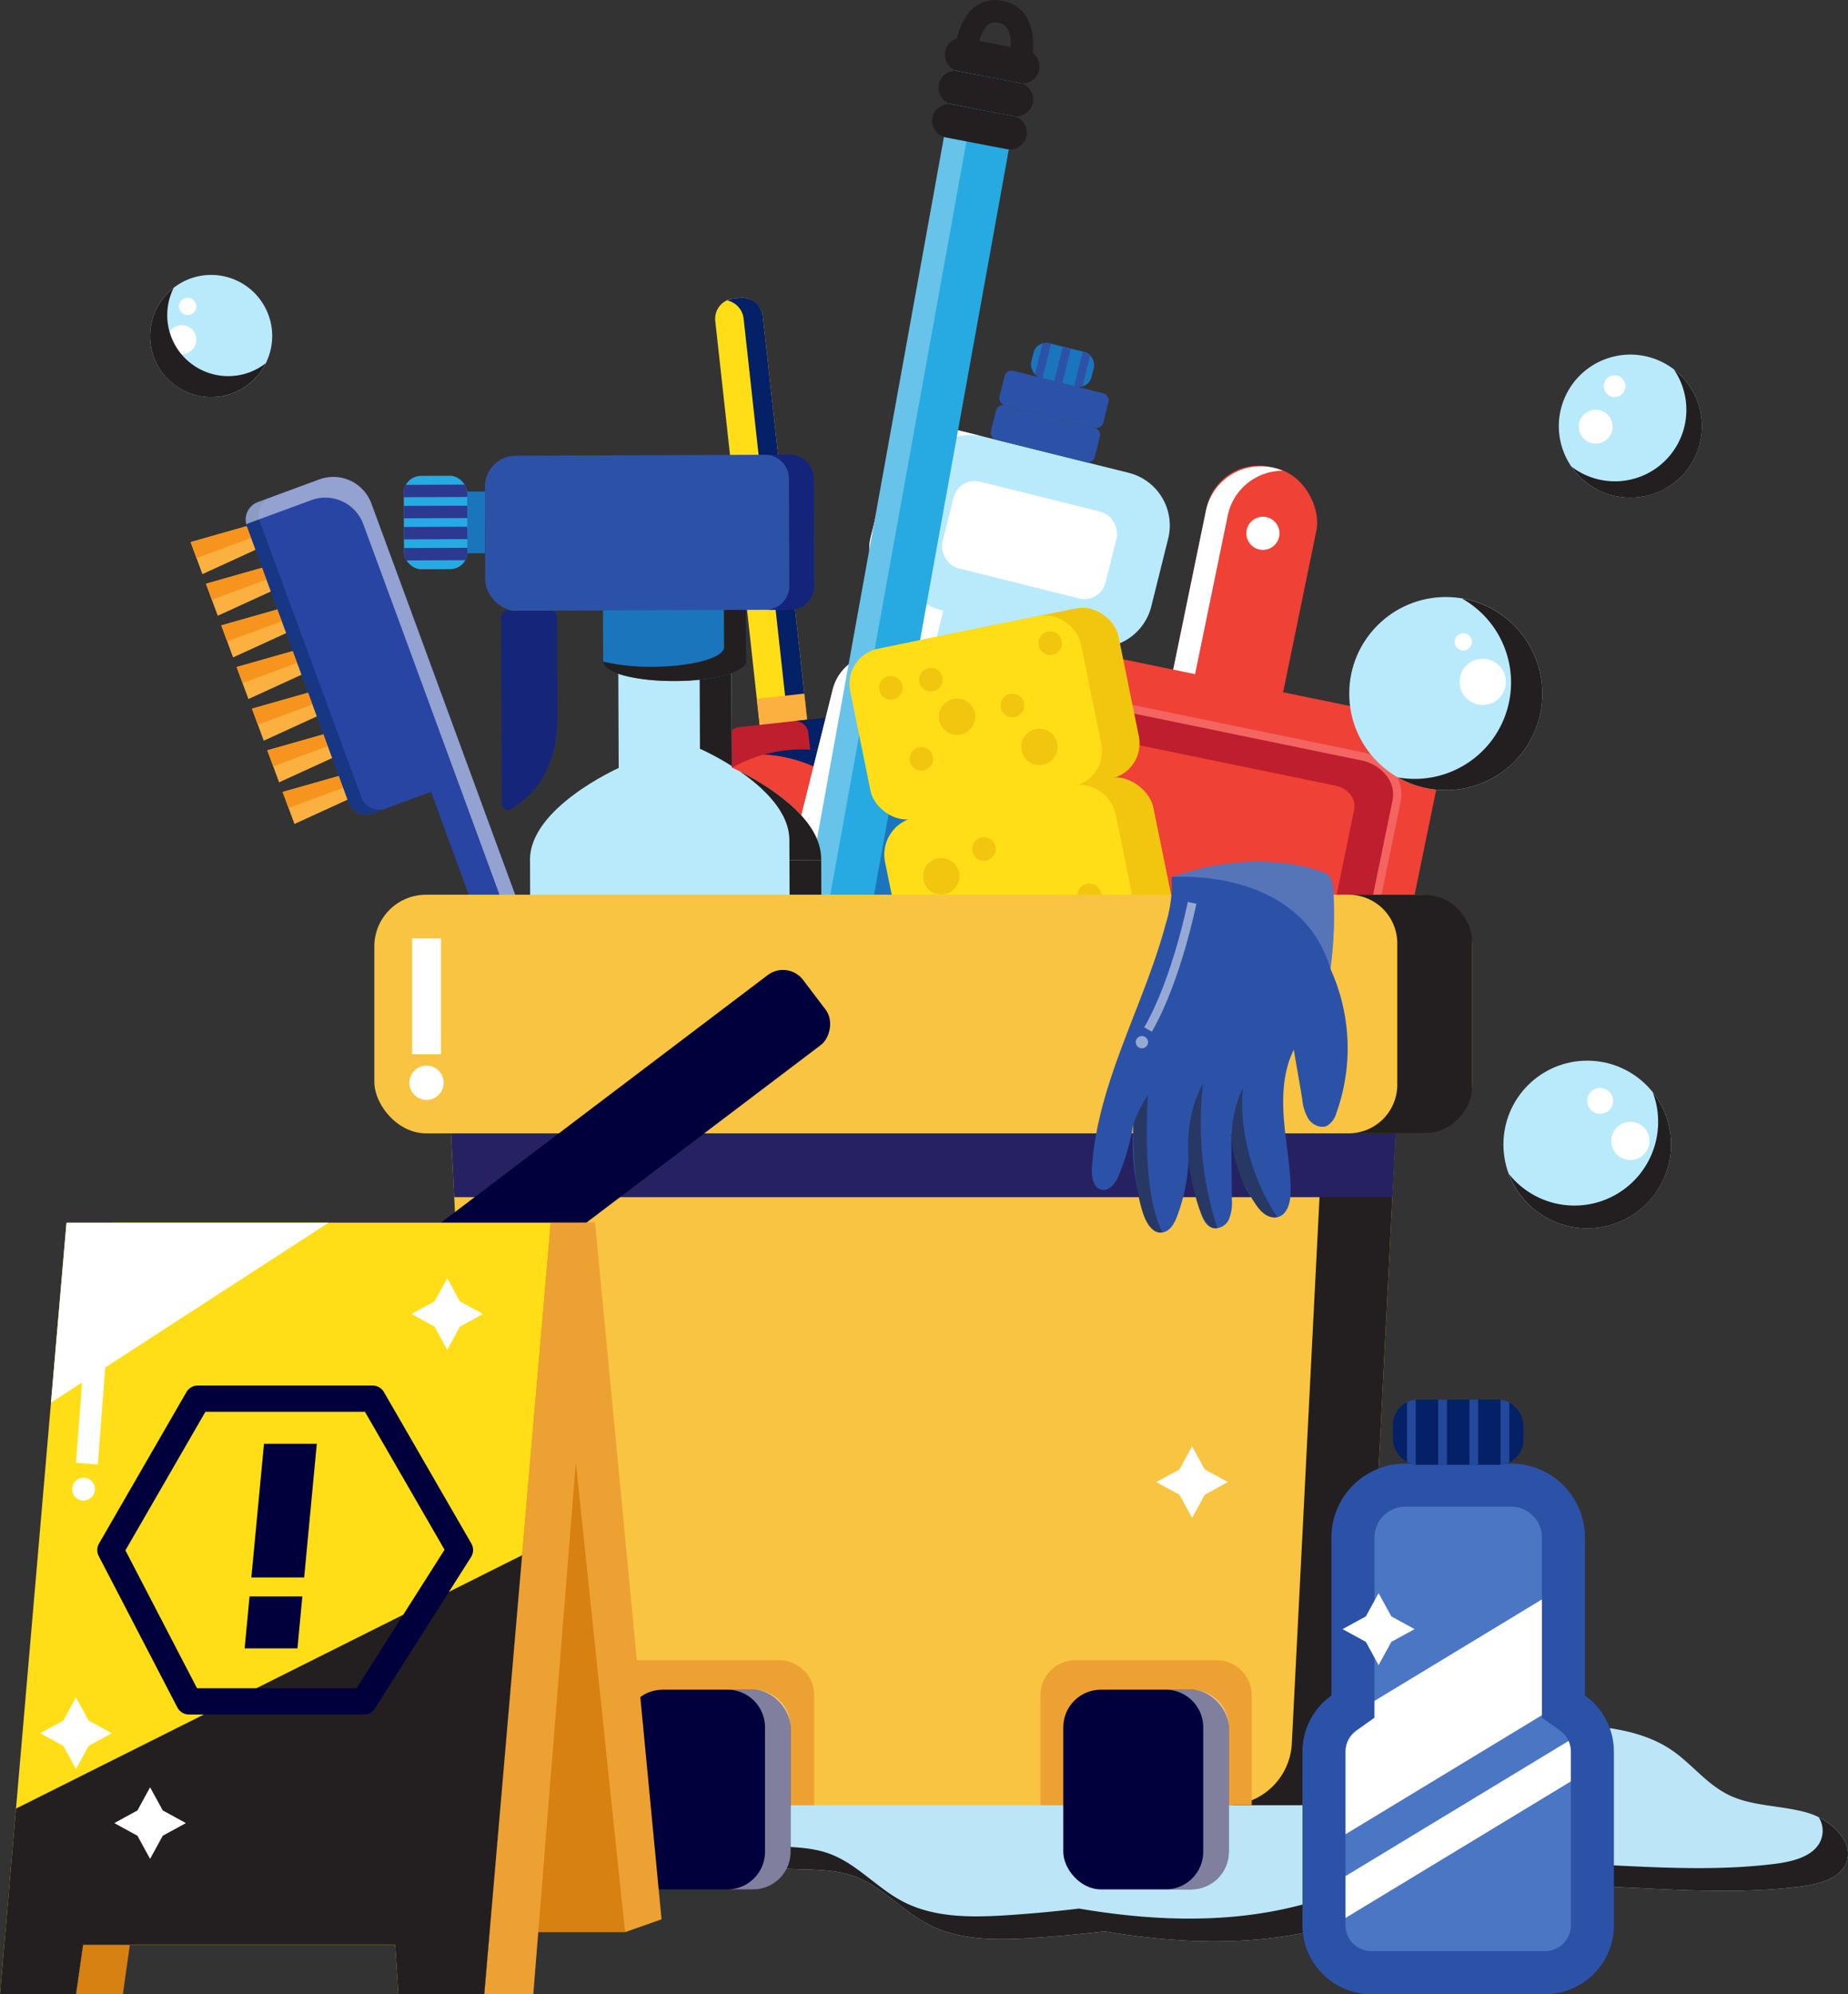 <svg xmlns="http://www.w3.org/2000/svg" xmlns:xlink="http://www.w3.org/1999/xlink" width="421.795" height="455.075" viewBox="0 0 421.795 455.075">
  <rect x="0" y="0" width="421.795" height="455.075" fill="#333333" stroke="none"/>
  <defs>
    <clipPath id="clip-path">
      <rect id="Rectangle_149" data-name="Rectangle 149" width="14.189" height="8.103" rx="2.956" transform="matrix(0.97, 0.242, -0.242, 0.97, 279.015, 95.179)" fill="none"/>
    </clipPath>
    <clipPath id="clip-path-2">
      <rect id="Rectangle_164" data-name="Rectangle 164" width="14.476" height="21.311" rx="3.919" transform="translate(134.534 126.18) rotate(-0.227)" fill="none"/>
    </clipPath>
    <clipPath id="clip-path-3">
      <path id="Path_478" data-name="Path 478" d="M355.4,462.817a5.909,5.909,0,0,1-5.9-5.9V417.287a5.841,5.841,0,0,1,2.493-4.8l4.12-2.939v-41.13a7.033,7.033,0,0,1,7.025-7.026h24.157a7.034,7.034,0,0,1,7.025,7.026v41.13l4.12,2.938a5.842,5.842,0,0,1,2.493,4.8v39.627a5.91,5.91,0,0,1-5.9,5.9Z" fill="none"/>
    </clipPath>
    <clipPath id="clip-path-4">
      <rect id="Rectangle_176" data-name="Rectangle 176" width="29.821" height="14.889" rx="5.757" transform="translate(360.305 336.96)" fill="none"/>
    </clipPath>
  </defs>
  <g id="Group_571" data-name="Group 571" transform="translate(-42.393 -17.568)">
    <g id="Group_528" data-name="Group 528">
      <path id="Path_378" data-name="Path 378" d="M455,431.262c-5.807-1.717-12.337-1.418-17.751-3.947-5.311-2.481-8.691-7.285-13.484-10.487-7.722-5.157-18.091-5.6-27.764-5.846l-86.152-2.153-13.016,5.593a328.524,328.524,0,0,0-53.309,1.25c-11.306,1.191-22.778,3.041-32.888,8.239a12.777,12.777,0,0,0-4.284,3.133c-3.092,3.856-1.284,10.011,2.6,13.073s9.092,3.752,14.031,3.946,10.023.032,14.649,1.775c6.213,2.34,10.738,7.788,16.625,10.858,7.153,3.731,15.634,3.64,23.685,3.128q8.274-.527,16.507-1.528c16.066,2.736,32.676,3.456,48.41-.261,8.971-2.119,17.465-5.631,26.454-7.694,27.11-6.224,55.97,1.191,83.713-2.214,4.009-.493,8.505-1.537,10.387-4.7C466.257,438.63,460.808,432.978,455,431.262Z" fill="#bce6f8"/>
      <path id="Path_379" data-name="Path 379" d="M457.5,432.263a5.759,5.759,0,0,1,.136,5.97c-1.883,3.167-6.378,4.211-10.387,4.7-27.744,3.406-56.6-4.009-83.714,2.215-8.988,2.063-17.482,5.575-26.454,7.694-15.734,3.717-32.344,3-48.41.261q-8.23.993-16.506,1.528c-8.052.512-16.532.6-23.685-3.128-5.888-3.07-10.412-8.518-16.626-10.858-4.626-1.742-9.71-1.58-14.648-1.775-3.776-.149-7.708-.6-11.086-2.163a11.062,11.062,0,0,0,2.827,3.407c3.879,3.063,9.092,3.752,14.031,3.946s10.023.032,14.649,1.775c6.213,2.34,10.738,7.788,16.625,10.858,7.153,3.731,15.634,3.64,23.685,3.128q8.274-.527,16.507-1.528c16.066,2.736,32.676,3.456,48.41-.261,8.971-2.119,17.465-5.631,26.454-7.694,27.11-6.224,55.97,1.191,83.713-2.214,4.009-.493,8.505-1.537,10.387-4.7C465.84,439.333,462.223,434.625,457.5,432.263Z" fill="#231f20" style="mix-blend-mode: soft-light;isolation: isolate"/>
    </g>
    <g id="Group_556" data-name="Group 556">
      <g id="Group_536" data-name="Group 536">
        <path id="Path_380" data-name="Path 380" d="M184.693,289.051,136.28,157.235l-9.129-24.782a9.246,9.246,0,0,0-11.872-5.479l-14.036,5.171a4.245,4.245,0,0,0-2.517,5.451l23.234,63.071a4.246,4.246,0,0,0,5.451,2.517l13.369-4.925L175.3,292.49Z" fill="#2845a3"/>
        <g id="Group_529" data-name="Group 529">
          <path id="Path_381" data-name="Path 381" d="M88.591,148.583,85.9,141.274l12.839-3.646,1.989,5.4Z" fill="#fbb040"/>
          <path id="Path_382" data-name="Path 382" d="M99.733,140.328l-.995-2.7L85.9,141.274l1.346,3.654Z" fill="#f7941d"/>
        </g>
        <g id="Group_530" data-name="Group 530">
          <path id="Path_383" data-name="Path 383" d="M92.092,158.086,89.4,150.777l12.839-3.646,1.989,5.4Z" fill="#fbb040"/>
          <path id="Path_384" data-name="Path 384" d="M103.234,149.831l-.995-2.7L89.4,150.777l1.346,3.655Z" fill="#f7941d"/>
        </g>
        <g id="Group_531" data-name="Group 531">
          <path id="Path_385" data-name="Path 385" d="M95.593,167.589,92.9,160.28l12.839-3.646,1.989,5.4Z" fill="#fbb040"/>
          <path id="Path_386" data-name="Path 386" d="M106.734,159.334l-.995-2.7L92.9,160.28l1.346,3.654Z" fill="#f7941d"/>
        </g>
        <g id="Group_532" data-name="Group 532">
          <path id="Path_387" data-name="Path 387" d="M99.093,177.092,96.4,169.783l12.839-3.646,1.989,5.4Z" fill="#fbb040"/>
          <path id="Path_388" data-name="Path 388" d="M110.235,168.837l-.995-2.7L96.4,169.783l1.346,3.654Z" fill="#f7941d"/>
        </g>
        <g id="Group_533" data-name="Group 533">
          <path id="Path_389" data-name="Path 389" d="M102.594,186.595,99.9,179.286l12.839-3.646,1.989,5.4Z" fill="#fbb040"/>
          <path id="Path_390" data-name="Path 390" d="M113.736,178.34l-.995-2.7L99.9,179.286l1.346,3.654Z" fill="#f7941d"/>
        </g>
        <g id="Group_534" data-name="Group 534">
          <path id="Path_391" data-name="Path 391" d="M106.095,196.1l-2.692-7.309,12.839-3.646,1.989,5.4Z" fill="#fbb040"/>
          <path id="Path_392" data-name="Path 392" d="M117.236,187.843l-.995-2.7L103.4,188.789l1.346,3.655Z" fill="#f7941d"/>
        </g>
        <g id="Group_535" data-name="Group 535">
          <path id="Path_393" data-name="Path 393" d="M109.6,205.6l-2.692-7.309,12.839-3.646,1.989,5.4Z" fill="#fbb040"/>
          <path id="Path_394" data-name="Path 394" d="M120.737,197.346l-.995-2.7L106.9,198.292l1.346,3.654Z" fill="#f7941d"/>
        </g>
        <path id="Path_395" data-name="Path 395" d="M124.876,199.516,101.692,136.58a4.318,4.318,0,0,1,2.56-5.544l-2.942,1.084a4.318,4.318,0,0,0-2.559,5.544L121.935,200.6a4.317,4.317,0,0,0,5.544,2.559l2.941-1.083A4.318,4.318,0,0,1,124.876,199.516Z" fill="#173684"/>
        <path id="Path_396" data-name="Path 396" d="M99.408,136.872l14.036-5.171a9.246,9.246,0,0,1,11.872,5.48l9.129,24.781,47.1,128.242,3.148-1.153L136.28,157.235l-9.129-24.782a9.246,9.246,0,0,0-11.872-5.479l-14.036,5.171a4.232,4.232,0,0,0-2.607,5.1A4.28,4.28,0,0,1,99.408,136.872Z" fill="#fff" opacity="0.5" style="mix-blend-mode: soft-light;isolation: isolate"/>
      </g>
      <g id="Group_538" data-name="Group 538">
        <g id="Group_537" data-name="Group 537">
          <rect id="Rectangle_137" data-name="Rectangle 137" width="10.903" height="102.6" rx="4.618" transform="translate(205.143 86.217) rotate(-6.276)" fill="#ffde17"/>
          <path id="Path_397" data-name="Path 397" d="M211.217,85.549l-1.307.144a4.77,4.77,0,0,0-1.51.446,4.778,4.778,0,0,1,3.719,4.134l10.165,92.455a4.781,4.781,0,0,1-2.732,4.844,4.744,4.744,0,0,0,1.57.107l1.307-.144a4.794,4.794,0,0,0,4.242-5.289L216.506,89.791A4.794,4.794,0,0,0,211.217,85.549Z" fill="#042066" style="mix-blend-mode: soft-light;isolation: isolate"/>
          <rect id="Rectangle_138" data-name="Rectangle 138" width="10.903" height="19.472" transform="translate(215.129 177.037) rotate(-6.274)" fill="#fbb040"/>
          <rect id="Rectangle_139" data-name="Rectangle 139" width="26.646" height="13.48" rx="2.93" transform="translate(208.098 183.837) rotate(-6.274)" fill="#be1e2d"/>
          <path id="Path_398" data-name="Path 398" d="M231.56,181.258l-8.018.881a3.043,3.043,0,0,1,3.357,2.692l.808,7.351a3.044,3.044,0,0,1-2.692,3.357l8.018-.882a3.041,3.041,0,0,0,2.692-3.356l-.808-7.352A3.042,3.042,0,0,0,231.56,181.258Z" fill="#042066" style="mix-blend-mode: soft-light;isolation: isolate"/>
          <path id="Path_399" data-name="Path 399" d="M221.9,188.758A32.307,32.307,0,0,0,193.319,224.4l.785,7.138,64.228-7.061-.785-7.139A32.308,32.308,0,0,0,221.9,188.758Z" fill="#ef4136"/>
          <path id="Path_400" data-name="Path 400" d="M221.9,188.758a32.5,32.5,0,0,0-5.157,1,32.312,32.312,0,0,1,30.4,28.73l.785,7.138,10.407-1.144-.785-7.139A32.308,32.308,0,0,0,221.9,188.758Z" fill="#042066" style="mix-blend-mode: soft-light;isolation: isolate"/>
          <path id="Rectangle_140" data-name="Rectangle 140" d="M4.31,0H74.116a4.311,4.311,0,0,1,4.311,4.311V5.867a4.31,4.31,0,0,1-4.31,4.31H4.31A4.31,4.31,0,0,1,0,5.867V4.31A4.31,4.31,0,0,1,4.31,0Z" transform="translate(187.075 230.807) rotate(-6.274)" fill="#ef4136"/>
          <path id="Path_401" data-name="Path 401" d="M260.584,222.726l-10.407,1.144a4.474,4.474,0,0,1,4.937,3.959l.134,1.22a4.474,4.474,0,0,1-3.959,4.937l10.407-1.144a4.474,4.474,0,0,0,3.959-4.937l-.134-1.22A4.474,4.474,0,0,0,260.584,222.726Z" fill="#042066" style="mix-blend-mode: soft-light;isolation: isolate"/>
        </g>
      </g>
      <g id="Group_542" data-name="Group 542">
        <path id="Path_402" data-name="Path 402" d="M290.149,164.976a12.388,12.388,0,0,0,15.017-9.024l3.857-15.473A12.388,12.388,0,0,0,300,125.462L260.038,115.5a12.388,12.388,0,0,0-15.017,9.024L241.164,140a12.388,12.388,0,0,0,9.023,15.017l.64.159-3.109,12.471-2.225-.555a10.755,10.755,0,0,0-13.036,7.834l-12.24,49.1a10.753,10.753,0,0,0,7.833,13.035l43.133,10.753a10.754,10.754,0,0,0,13.036-7.833l12.24-49.1a10.754,10.754,0,0,0-7.833-13.036l-2.226-.555,3.109-12.47Z" fill="#b9eafc"/>
        <rect id="Rectangle_141" data-name="Rectangle 141" width="24.426" height="8.103" rx="1.59" transform="translate(270.128 109.665) rotate(13.998)" fill="#2c52a8"/>
        <rect id="Rectangle_142" data-name="Rectangle 142" width="24.426" height="8.103" rx="1.59" transform="translate(272.088 101.803) rotate(13.998)" fill="#2c52a8"/>
        <rect id="Rectangle_143" data-name="Rectangle 143" width="14.189" height="8.103" rx="2.956" transform="matrix(0.97, 0.242, -0.242, 0.97, 279.015, 95.179)" fill="#1b75bc"/>
        <rect id="Rectangle_144" data-name="Rectangle 144" width="38.359" height="20.39" rx="4.973" transform="matrix(0.97, 0.242, -0.242, 0.97, 261.245, 126.279)" fill="#fff"/>
        <rect id="Rectangle_145" data-name="Rectangle 145" width="42.188" height="52.943" rx="4.973" transform="translate(246.947 175.716) rotate(13.998)" fill="#1b75bc"/>
        <path id="Path_403" data-name="Path 403" d="M227.1,225.739l12.241-49.1a10.754,10.754,0,0,1,13.035-7.834l2.226.555,3.108-12.47-.639-.16a12.388,12.388,0,0,1-9.024-15.017L251.9,126.24a12.389,12.389,0,0,1,15.017-9.024l-6.883-1.716a12.388,12.388,0,0,0-15.017,9.024L241.164,140a12.388,12.388,0,0,0,9.023,15.017l.64.159-3.109,12.471-2.225-.555a10.755,10.755,0,0,0-13.036,7.834l-12.24,49.1a10.753,10.753,0,0,0,7.833,13.035l6.884,1.716A10.754,10.754,0,0,1,227.1,225.739Z" fill="#fff" style="mix-blend-mode: soft-light;isolation: isolate"/>
        <g id="Group_541" data-name="Group 541">
          <g id="Group_540" data-name="Group 540" clip-path="url(#clip-path)">
            <g id="Group_539" data-name="Group 539">
              <rect id="Rectangle_146" data-name="Rectangle 146" width="12.389" height="1.883" transform="matrix(0.242, -0.97, 0.97, 0.242, 277.917, 105.755)" fill="#2c52a8"/>
              <rect id="Rectangle_147" data-name="Rectangle 147" width="12.389" height="1.883" transform="matrix(0.242, -0.97, 0.97, 0.242, 282.44, 106.882)" fill="#2c52a8"/>
              <rect id="Rectangle_148" data-name="Rectangle 148" width="12.389" height="1.883" transform="matrix(0.242, -0.97, 0.97, 0.242, 286.963, 108.01)" fill="#2c52a8"/>
            </g>
          </g>
        </g>
      </g>
      <g id="Group_543" data-name="Group 543">
        <rect id="Rectangle_150" data-name="Rectangle 150" width="271.172" height="15.057" transform="matrix(0.178, -0.984, 0.984, 0.178, 213.477, 294.183)" fill="#27aae1"/>
        <path id="Path_404" data-name="Path 404" d="M218.814,294.183,266.877,28.269l-5.168-.934L213.477,294.183l14.817,2.678.169-.934Z" fill="#fff" opacity="0.3" style="mix-blend-mode: soft-light;isolation: isolate"/>
        <path id="Path_405" data-name="Path 405" d="M273.646,44.054,259.72,41.377a3.846,3.846,0,0,1-3.051-4.5h0a3.846,3.846,0,0,1,4.5-3.051L275.1,36.5a3.845,3.845,0,0,1,3.05,4.5h0A3.845,3.845,0,0,1,273.646,44.054Z" fill="#231f20"/>
        <path id="Path_406" data-name="Path 406" d="M272.193,51.608,258.267,48.93a3.845,3.845,0,0,1-3.05-4.5h0a3.845,3.845,0,0,1,4.5-3.05l13.926,2.677a3.846,3.846,0,0,1,3.05,4.5h0A3.847,3.847,0,0,1,272.193,51.608Z" fill="#231f20"/>
        <path id="Path_407" data-name="Path 407" d="M275.1,36.5l-13.926-2.678a3.845,3.845,0,0,1-3.051-4.5h0a3.846,3.846,0,0,1,4.5-3.051l13.926,2.678a3.846,3.846,0,0,1,3.051,4.5h0A3.845,3.845,0,0,1,275.1,36.5Z" fill="#231f20"/>
        <path id="Path_408" data-name="Path 408" d="M260.254,30.1c.038-.78.485-7.714,4.575-10.93a7.649,7.649,0,0,1,6.361-1.434,8,8,0,0,1,5.453,3.663c2.779,4.486,1.049,11.117.843,11.859l-4.911-1.367c.363-1.326,1.1-5.62-.27-7.813a2.911,2.911,0,0,0-2.078-1.336,2.527,2.527,0,0,0-2.247.435c-1.8,1.413-2.551,5.439-2.634,7.168Z" fill="#231f20"/>
      </g>
      <g id="Group_545" data-name="Group 545">
        <rect id="Rectangle_151" data-name="Rectangle 151" width="25.612" height="64.451" rx="12.108" transform="translate(320.203 121.65) rotate(11.637)" fill="#ef4136"/>
        <path id="Path_409" data-name="Path 409" d="M334.345,140.035a3.781,3.781,0,1,1-2.941-4.466A3.782,3.782,0,0,1,334.345,140.035Z" fill="#fff"/>
        <path id="Path_410" data-name="Path 410" d="M314.778,173.261l7.834-38.04A12.809,12.809,0,0,1,335.191,125a12.811,12.811,0,0,0-17.571,9.2l-7.834,38.04a12.809,12.809,0,0,0,12.507,15.39A12.808,12.808,0,0,1,314.778,173.261Z" fill="#fff" style="mix-blend-mode: soft-light;isolation: isolate"/>
        <path id="Rectangle_152" data-name="Rectangle 152" d="M15,0H88.045a15,15,0,0,1,15,15V81.6a0,0,0,0,1,0,0H0a0,0,0,0,1,0,0V15A15,15,0,0,1,15,0Z" transform="translate(272.248 162.564) rotate(11.637)" fill="#ef4136"/>
        <g id="Group_544" data-name="Group 544">
          <path id="Path_411" data-name="Path 411" d="M353.29,190.172l-65.47-13.483c-5.281-1.088-10.316,1.692-11.246,6.209l-4.145,20.127L269.365,217.9l-4.626,22.461,84.593,17.421,4.625-22.461,3.064-14.876,4.145-20.127C362.1,195.8,358.57,191.259,353.29,190.172Z" fill="#be1e2d"/>
          <path id="Path_412" data-name="Path 412" d="M350.063,258.9l-86.434-17.8,12.023-58.387c1.034-5.017,6.579-8.133,12.357-6.941l65.47,13.483h0a11.531,11.531,0,0,1,6.822,4.133,8.663,8.663,0,0,1,1.788,7.127Zm-84.212-19.264L348.6,256.673l11.644-56.543a6.81,6.81,0,0,0-1.431-5.593,9.643,9.643,0,0,0-5.713-3.443h0l-65.47-13.484c-4.757-.98-9.309,1.477-10.133,5.478Z" fill="#f46460"/>
        </g>
        <path id="Path_413" data-name="Path 413" d="M347.288,196.876l-56.6-11.658c-2.811-.578-5.492.9-5.987,3.307l-8.7,42.262-2.35,11.409,66.785,13.754,2.349-11.409,8.7-42.263C351.976,199.873,350.1,197.455,347.288,196.876Z" fill="#ef4136"/>
      </g>
      <g id="Group_546" data-name="Group 546">
        <rect id="Rectangle_153" data-name="Rectangle 153" width="53.746" height="39.642" rx="8.149" transform="translate(243.385 165.481) rotate(-11.511)" fill="#f2c60f"/>
        <rect id="Rectangle_154" data-name="Rectangle 154" width="53.746" height="50.743" rx="8.644" transform="translate(251.25 204.099) rotate(-11.511)" fill="#f2c60f"/>
        <rect id="Rectangle_155" data-name="Rectangle 155" width="53.746" height="39.642" rx="8.149" transform="translate(234.81 167.228) rotate(-11.511)" fill="#ffde17"/>
        <path id="Rectangle_156" data-name="Rectangle 156" d="M8.645,0H45.1a8.645,8.645,0,0,1,8.645,8.645V42.1A8.644,8.644,0,0,1,45.1,50.743H8.644A8.644,8.644,0,0,1,0,42.1V8.645A8.645,8.645,0,0,1,8.645,0Z" transform="matrix(0.98, -0.2, 0.2, 0.98, 242.674, 205.845)" fill="#ffde17"/>
        <path id="Path_414" data-name="Path 414" d="M248.359,173.991a2.7,2.7,0,1,1-3.187-2.109A2.7,2.7,0,0,1,248.359,173.991Z" fill="#f2c60f"/>
        <path id="Path_415" data-name="Path 415" d="M284.738,163.824a2.7,2.7,0,1,1-3.187-2.108A2.7,2.7,0,0,1,284.738,163.824Z" fill="#f2c60f"/>
        <path id="Path_416" data-name="Path 416" d="M257.513,172.127a2.7,2.7,0,1,1-3.187-2.109A2.7,2.7,0,0,1,257.513,172.127Z" fill="#f2c60f"/>
        <path id="Path_417" data-name="Path 417" d="M255.338,190.208a2.7,2.7,0,1,1-3.187-2.109A2.7,2.7,0,0,1,255.338,190.208Z" fill="#f2c60f"/>
        <path id="Path_418" data-name="Path 418" d="M276.119,178.012a2.7,2.7,0,1,1-3.187-2.108A2.7,2.7,0,0,1,276.119,178.012Z" fill="#f2c60f"/>
        <path id="Path_419" data-name="Path 419" d="M269.849,225.431a2.7,2.7,0,1,1-3.187-2.108A2.7,2.7,0,0,1,269.849,225.431Z" fill="#f2c60f"/>
        <path id="Path_420" data-name="Path 420" d="M269.62,210.763a2.7,2.7,0,1,1-3.187-2.109A2.7,2.7,0,0,1,269.62,210.763Z" fill="#f2c60f"/>
        <path id="Path_421" data-name="Path 421" d="M293.7,221.347a2.7,2.7,0,1,1-3.187-2.109A2.7,2.7,0,0,1,293.7,221.347Z" fill="#f2c60f"/>
        <path id="Path_422" data-name="Path 422" d="M280.581,243.775a2.7,2.7,0,1,1-3.187-2.108A2.7,2.7,0,0,1,280.581,243.775Z" fill="#f2c60f"/>
        <path id="Path_423" data-name="Path 423" d="M264.9,180.3a4.153,4.153,0,1,1-4.9-3.241A4.153,4.153,0,0,1,264.9,180.3Z" fill="#f2c60f"/>
        <path id="Path_424" data-name="Path 424" d="M283.707,187.188a4.153,4.153,0,1,1-4.9-3.241A4.154,4.154,0,0,1,283.707,187.188Z" fill="#f2c60f"/>
        <path id="Path_425" data-name="Path 425" d="M261.3,216.7a4.154,4.154,0,1,1-4.9-3.24A4.155,4.155,0,0,1,261.3,216.7Z" fill="#f2c60f"/>
        <path id="Path_426" data-name="Path 426" d="M288.083,229.486a4.153,4.153,0,1,1-4.9-3.241A4.154,4.154,0,0,1,288.083,229.486Z" fill="#f2c60f"/>
      </g>
      <g id="Group_551" data-name="Group 551">
        <rect id="Rectangle_157" data-name="Rectangle 157" width="6.544" height="14.074" transform="translate(146.527 129.752) rotate(-0.226)" fill="#1b75bc"/>
        <rect id="Rectangle_158" data-name="Rectangle 158" width="14.476" height="21.311" rx="3.919" transform="translate(134.534 126.18) rotate(-0.227)" fill="#27aae1"/>
        <path id="Path_427" data-name="Path 427" d="M229.828,213.828h0c.293-12.056-20.312-21.062-20.4-21.1l-.134-33.811-25.823.1.134,33.808s-20.629,9.185-20.239,21.264l.464,117.114c0,.014,0,.029,0,.043.019,4.727,14.915,8.5,33.271,8.427s33.221-3.963,33.2-8.69l-.464-117.157Z" fill="#b9eafc"/>
        <g id="Group_547" data-name="Group 547" style="mix-blend-mode: soft-light;isolation: isolate">
          <path id="Path_428" data-name="Path 428" d="M229.828,213.828c.24-9.87-13.522-17.692-18.572-20.227,5.513,3.8,11.458,9.421,11.3,15.936h.005l.017,4.319Z" fill="#231f20"/>
          <path id="Path_429" data-name="Path 429" d="M223.024,326.694c.018,4.727-14.847,8.618-33.2,8.691-10.352.041-19.6-1.142-25.706-3.029,2.13,4.194,16.084,7.386,32.979,7.319,18.356-.073,33.221-3.963,33.2-8.69l-.464-117.157-7.255.028Z" fill="#231f20"/>
          <path id="Path_430" data-name="Path 430" d="M202.152,188.436a60.135,60.135,0,0,1,7.271,3.953l-.132-33.473-7.255.029Z" fill="#231f20"/>
        </g>
        <path id="Path_431" data-name="Path 431" d="M212.7,151.6c.009,2.443-7.3,4.452-16.333,4.488s-16.358-1.915-16.367-4.358,7.3-4.452,16.332-4.488S212.689,149.162,212.7,151.6Z" fill="#1b75bc"/>
        <path id="Path_432" data-name="Path 432" d="M180,151.735l.066,16.888c.01,2.443,7.338,4.394,16.368,4.358s16.342-2.045,16.332-4.488L212.7,151.6Z" fill="#1b75bc"/>
        <path id="Path_433" data-name="Path 433" d="M207.6,151.625l.054,13.615c.009,2.443-7.3,4.452-16.333,4.488a47.063,47.063,0,0,1-11.256-1.175v.07c.01,2.443,7.338,4.394,16.368,4.358s16.342-2.045,16.332-4.488L212.7,151.6Z" fill="#231f20" style="mix-blend-mode: soft-light;isolation: isolate"/>
        <rect id="Rectangle_159" data-name="Rectangle 159" width="75.068" height="35.385" rx="7.051" transform="translate(153.039 121.596) rotate(-0.227)" fill="#2c52a8"/>
        <path id="Path_434" data-name="Path 434" d="M158.161,156.961a1.407,1.407,0,0,0-1.4,1.413l.091,23,.077,19.608a1.408,1.408,0,0,0,2.117,1.211c3.617-2.1,10.614-7.835,10.563-20.869l-.091-23a1.408,1.408,0,0,0-1.413-1.4Z" fill="#15267a"/>
        <g id="Group_550" data-name="Group 550">
          <g id="Group_549" data-name="Group 549" clip-path="url(#clip-path-2)">
            <g id="Group_548" data-name="Group 548">
              <rect id="Rectangle_160" data-name="Rectangle 160" width="17.669" height="2.823" transform="translate(132.946 128.22) rotate(-0.225)" fill="#2b3990"/>
              <rect id="Rectangle_161" data-name="Rectangle 161" width="17.668" height="2.823" transform="matrix(1, -0.004, 0.004, 1, 132.965, 133.026)" fill="#2b3990"/>
              <rect id="Rectangle_162" data-name="Rectangle 162" width="17.669" height="2.823" transform="matrix(1, -0.004, 0.004, 1, 132.984, 137.833)" fill="#2b3990"/>
              <rect id="Rectangle_163" data-name="Rectangle 163" width="17.668" height="2.823" transform="matrix(1, -0.004, 0.004, 1, 133.003, 142.64)" fill="#2b3990"/>
            </g>
          </g>
        </g>
        <path id="Path_435" data-name="Path 435" d="M222.641,121.32l-5.674.023a5.464,5.464,0,0,1,5.486,5.442l.1,24.456a5.464,5.464,0,0,1-5.443,5.486l-58.464.232h0l64.138-.254a5.465,5.465,0,0,0,5.443-5.486l-.1-24.456A5.464,5.464,0,0,0,222.641,121.32Z" fill="#13247a"/>
      </g>
      <path id="Path_436" data-name="Path 436" d="M339.08,429.519h-171.9a14.812,14.812,0,0,1-14.793-14.062l-7.908-155.946a14.812,14.812,0,0,1,14.793-15.562H346.988a14.812,14.812,0,0,1,14.793,15.562l-7.909,155.946A14.811,14.811,0,0,1,339.08,429.519Z" fill="#f9c441"/>
      <path id="Path_437" data-name="Path 437" d="M346.988,243.949h-16.63a14.811,14.811,0,0,1,14.792,15.562l-7.908,155.946a14.812,14.812,0,0,1-14.793,14.062H339.08a14.811,14.811,0,0,0,14.792-14.062l7.909-155.946A14.812,14.812,0,0,0,346.988,243.949Z" fill="#231f20" style="mix-blend-mode: soft-light;isolation: isolate"/>
      <path id="Path_438" data-name="Path 438" d="M360.2,290.771l1.585-31.26a14.812,14.812,0,0,0-14.793-15.562H159.275a14.812,14.812,0,0,0-14.793,15.562l1.585,31.26Z" fill="#262262" style="mix-blend-mode: soft-light;isolation: isolate"/>
      <rect id="Rectangle_165" data-name="Rectangle 165" width="250.599" height="54.455" rx="11.798" transform="translate(127.832 221.744)" fill="#f9c441"/>
      <path id="Path_439" data-name="Path 439" d="M367.328,221.744H350.213a11.1,11.1,0,0,1,11.1,11.1V265.1a11.1,11.1,0,0,1-11.1,11.1h17.115a11.1,11.1,0,0,0,11.1-11.1v-32.25A11.1,11.1,0,0,0,367.328,221.744Z" fill="#231f20" style="mix-blend-mode: soft-light;isolation: isolate"/>
      <path id="Rectangle_166" data-name="Rectangle 166" d="M8,0H40.226a8,8,0,0,1,8,8V33.083a0,0,0,0,1,0,0H0a0,0,0,0,1,0,0V8A8,8,0,0,1,8,0Z" transform="translate(179.999 396.436)" fill="#eda132"/>
      <path id="Rectangle_167" data-name="Rectangle 167" d="M8,0H40.226a8,8,0,0,1,8,8V33.083a0,0,0,0,1,0,0H0a0,0,0,0,1,0,0V8A8,8,0,0,1,8,0Z" transform="translate(279.859 396.436)" fill="#eda132"/>
      <rect id="Rectangle_168" data-name="Rectangle 168" width="37.787" height="45.571" rx="8.582" transform="translate(185.058 403.157)" fill="#00003d"/>
      <rect id="Rectangle_169" data-name="Rectangle 169" width="37.788" height="45.571" rx="8.582" transform="translate(285.078 403.157)" fill="#00003d"/>
      <rect id="Rectangle_170" data-name="Rectangle 170" width="20.043" height="121.114" rx="5.771" transform="translate(222.215 236.597) rotate(52.851)" fill="#00003d"/>
      <rect id="Rectangle_171" data-name="Rectangle 171" width="6.588" height="73.125" transform="translate(157.879 317.756) rotate(-2.903)" fill="#fff"/>
      <path id="Path_440" data-name="Path 440" d="M168.994,398.3a3.912,3.912,0,1,1-3.913-3.913A3.913,3.913,0,0,1,168.994,398.3Z" fill="#fff"/>
      <path id="Path_441" data-name="Path 441" d="M143.656,264.658a3.913,3.913,0,1,1-3.913-3.913A3.913,3.913,0,0,1,143.656,264.658Z" fill="#fff"/>
      <rect id="Rectangle_172" data-name="Rectangle 172" width="6.587" height="26.443" transform="translate(136.45 231.715)" fill="#fff"/>
      <g id="Group_555" data-name="Group 555">
        <path id="Path_442" data-name="Path 442" d="M309.809,217.715a30.092,30.092,0,0,1-1.315,10.588c-5.031,18.85-15.654,36.366-16.882,55.837-.125,1.971.286,4.536,2.222,4.927,1.855.374,3.235-1.651,3.954-3.4a53.648,53.648,0,0,0,3.308-11.654,56.819,56.819,0,0,0,2.115,20.073c.644,2.307,2.176,5.064,4.546,4.711,1.71-.255,2.692-2.05,3.3-3.667a41.2,41.2,0,0,0,2.643-14.275,40.57,40.57,0,0,0-.353-5.616,54.893,54.893,0,0,0,3.087,19.03c.5,1.5,1.279,3.165,2.807,3.559a3.432,3.432,0,0,0,3.669-2.069,10.012,10.012,0,0,0,.647-4.476q-.072-8.055-.143-16.109a30.226,30.226,0,0,0,5.462,17.017c1.167,1.766,2.995,3.6,5.061,3.14,2.372-.53,3.051-3.565,3.039-6-.028-5.444-1.1-10.826-1.532-16.254s-.179-11.1,2.26-15.97c.572,3.624,1.348,7.7,1.92,11.32a10.423,10.423,0,0,0,1.487,4.594c.954,1.317,2.8,2.139,4.253,1.408a4.964,4.964,0,0,0,2.074-2.95,43.724,43.724,0,0,0-1.371-32.8,92.164,92.164,0,0,0,.68-17.544c-.078-1.759-.476-3.891-2.136-4.477C333.371,212.688,321.071,213.795,309.809,217.715Z" fill="#2c52a8"/>
        <g id="Group_552" data-name="Group 552">
          <path id="Path_443" data-name="Path 443" d="M304.426,267.36s-1.738,22.192,3.331,31.435c0,0-6.819,2.968-6.661-24.784A34.476,34.476,0,0,1,304.426,267.36Z" fill="#231f20" opacity="0.5" style="mix-blend-mode: soft-light;isolation: isolate"/>
          <path id="Path_444" data-name="Path 444" d="M313.672,282.23s1.825,16.364,6.585,15.639a77.828,77.828,0,0,1-3.292-32.962S312.817,271.324,313.672,282.23Z" fill="#231f20" opacity="0.5" style="mix-blend-mode: soft-light;isolation: isolate"/>
          <path id="Path_445" data-name="Path 445" d="M323.487,277.272s.393,6.153,2.893,10.535,3.863,7.925,7.561,7.522c0,0-9.265-12.777-7.9-29.488A27.814,27.814,0,0,0,323.487,277.272Z" fill="#231f20" opacity="0.5" style="mix-blend-mode: soft-light;isolation: isolate"/>
        </g>
        <g id="Group_553" data-name="Group 553" opacity="0.2" style="mix-blend-mode: soft-light;isolation: isolate">
          <path id="Path_446" data-name="Path 446" d="M346.75,221.137c-.077-1.759-.475-3.891-2.135-4.478-11.244-3.971-23.544-2.864-34.806,1.056,0,0,29.332-2.539,36.262,20.966A92.081,92.081,0,0,0,346.75,221.137Z" fill="#fff"/>
        </g>
        <g id="Group_554" data-name="Group 554" opacity="0.5" style="mix-blend-mode: soft-light;isolation: isolate">
          <path id="Path_447" data-name="Path 447" d="M314.481,223.6s-3.507,17.59-10.056,28.909" fill="none" stroke="#fff" stroke-miterlimit="10" stroke-width="2"/>
          <path id="Path_448" data-name="Path 448" d="M304.425,255.393a1.4,1.4,0,1,1-1.4-1.4A1.4,1.4,0,0,1,304.425,255.393Z" fill="#fff"/>
        </g>
      </g>
      <path id="Path_449" data-name="Path 449" d="M214.263,403.157h-5.844A8.582,8.582,0,0,1,217,411.739v28.408a8.581,8.581,0,0,1-8.582,8.581h5.844a8.581,8.581,0,0,0,8.582-8.581V411.739A8.582,8.582,0,0,0,214.263,403.157Z" fill="#fff" opacity="0.5" style="mix-blend-mode: soft-light;isolation: isolate"/>
      <path id="Path_450" data-name="Path 450" d="M314.284,403.157H308.44a8.582,8.582,0,0,1,8.582,8.582v28.408a8.582,8.582,0,0,1-8.582,8.581h5.844a8.581,8.581,0,0,0,8.582-8.581V411.739A8.582,8.582,0,0,0,314.284,403.157Z" fill="#fff" opacity="0.5" style="mix-blend-mode: soft-light;isolation: isolate"/>
    </g>
    <path id="Path_451" data-name="Path 451" d="M404.144,404.485v-36.07a16.85,16.85,0,0,0-16.85-16.85H363.137a16.85,16.85,0,0,0-16.85,16.85v36.07a15.7,15.7,0,0,0-6.614,12.8v39.627A15.729,15.729,0,0,0,355.4,472.643h39.627a15.729,15.729,0,0,0,15.729-15.729V417.287A15.7,15.7,0,0,0,404.144,404.485Z" fill="#2c52a8"/>
    <path id="Path_452" data-name="Path 452" d="M355.4,462.817a5.909,5.909,0,0,1-5.9-5.9V417.287a5.841,5.841,0,0,1,2.493-4.8l4.12-2.939v-41.13a7.033,7.033,0,0,1,7.025-7.026h24.157a7.034,7.034,0,0,1,7.025,7.026v41.13l4.12,2.938a5.842,5.842,0,0,1,2.493,4.8v39.627a5.91,5.91,0,0,1-5.9,5.9Z" fill="#4b76c4"/>
    <rect id="Rectangle_173" data-name="Rectangle 173" width="29.821" height="14.889" rx="5.757" transform="translate(360.305 336.96)" fill="#042066"/>
    <g id="Group_561" data-name="Group 561">
      <g id="Group_557" data-name="Group 557">
        <circle id="Ellipse_2" data-name="Ellipse 2" cx="19.128" cy="19.128" r="19.128" transform="translate(385.542 259.612)" fill="#b9eafc"/>
        <path id="Path_453" data-name="Path 453" d="M410.568,268.79a2.949,2.949,0,1,1-2.949-2.949A2.949,2.949,0,0,1,410.568,268.79Z" fill="#fff"/>
        <path id="Path_454" data-name="Path 454" d="M418.876,277.918a4.361,4.361,0,1,0-4.361,4.361A4.36,4.36,0,0,0,418.876,277.918Z" fill="#fff"/>
        <path id="Path_455" data-name="Path 455" d="M419.635,266.847a19.11,19.11,0,0,1-32.859,18.6,19.116,19.116,0,1,0,32.859-18.6Z" fill="#231f20" style="mix-blend-mode: soft-light;isolation: isolate"/>
      </g>
      <g id="Group_558" data-name="Group 558">
        <circle id="Ellipse_3" data-name="Ellipse 3" cx="22.037" cy="22.037" r="22.037" transform="translate(350.349 153.811)" fill="#b9eafc"/>
        <circle id="Ellipse_4" data-name="Ellipse 4" cx="5.28" cy="5.28" r="5.28" transform="translate(375.538 167.887)" fill="#fff"/>
        <path id="Path_456" data-name="Path 456" d="M378.329,164.043a1.958,1.958,0,1,1-1.958-1.958A1.958,1.958,0,0,1,378.329,164.043Z" fill="#fff"/>
        <path id="Path_457" data-name="Path 457" d="M376.08,154.145a22,22,0,0,1-14.6,40.836,22.022,22.022,0,1,0,14.6-40.836Z" fill="#231f20" style="mix-blend-mode: soft-light;isolation: isolate"/>
      </g>
      <g id="Group_559" data-name="Group 559">
        <circle id="Ellipse_5" data-name="Ellipse 5" cx="16.327" cy="16.327" r="16.327" transform="matrix(0.932, -0.362, 0.362, 0.932, 393.383, 105.504)" fill="#b9eafc"/>
        <path id="Path_458" data-name="Path 458" d="M410.459,114.939a3.858,3.858,0,1,1-3.857-3.858A3.858,3.858,0,0,1,410.459,114.939Z" fill="#fff"/>
        <path id="Path_459" data-name="Path 459" d="M413.39,105.691a2.472,2.472,0,1,1-2.472-2.472A2.471,2.471,0,0,1,413.39,105.691Z" fill="#fff"/>
        <path id="Path_460" data-name="Path 460" d="M424.431,101.859a16.313,16.313,0,0,1-23.384,22.172,16.319,16.319,0,1,0,23.384-22.172Z" fill="#231f20" style="mix-blend-mode: soft-light;isolation: isolate"/>
      </g>
      <g id="Group_560" data-name="Group 560">
        <circle id="Ellipse_6" data-name="Ellipse 6" cx="13.936" cy="13.936" r="13.936" transform="translate(73.794 104.559) rotate(-76.565)" fill="#b9eafc"/>
        <circle id="Ellipse_7" data-name="Ellipse 7" cx="1.974" cy="1.974" r="1.974" transform="translate(83.248 85.52)" fill="#fff"/>
        <path id="Path_461" data-name="Path 461" d="M87.2,95.083a3.315,3.315,0,1,1-3.316-3.316A3.316,3.316,0,0,1,87.2,95.083Z" fill="#fff"/>
        <path id="Path_462" data-name="Path 462" d="M94.5,103.4A13.913,13.913,0,0,1,82.043,83.249a13.926,13.926,0,1,0,21,17.212A13.862,13.862,0,0,1,94.5,103.4Z" fill="#231f20" style="mix-blend-mode: soft-light;isolation: isolate"/>
      </g>
    </g>
    <path id="Path_463" data-name="Path 463" d="M317.37,352.892l5.281,2.888-5.281,2.888-2.888,5.281-2.888-5.281-5.281-2.888,5.281-2.888,2.888-5.281Z" fill="#fff"/>
    <path id="Path_464" data-name="Path 464" d="M359.955,386.431l5.313,2.906-5.313,2.906-2.906,5.313-2.906-5.313-5.313-2.906,5.313-2.906,2.906-5.313Z" fill="#fff"/>
    <g id="Group_564" data-name="Group 564">
      <path id="Path_465" data-name="Path 465" d="M185.058,458.494H83.12l-15.442-161.9H178.209Z" fill="#d68112"/>
      <path id="Path_466" data-name="Path 466" d="M57.569,296.591,42.393,472.643H59.736l1.616-11.278h71.23l.759,11.278h19.583L168.1,296.591Z" fill="#ffde17"/>
      <path id="Path_467" data-name="Path 467" d="M168.1,296.591h10.109L164.115,472.643H152.924Z" fill="#eda132"/>
      <path id="Path_468" data-name="Path 468" d="M168.1,296.591l16.958,161.9,8.328-2.935L178.209,296.591Z" fill="#eda132"/>
      <path id="Path_469" data-name="Path 469" d="M61.351,461.365l-1.616,11.278H70.441l1.592-11.278Z" fill="#d68112"/>
      <path id="Path_470" data-name="Path 470" d="M46.044,430.286l-3.651,42.356H59.736l1.616-11.278h71.23l.759,11.278h19.583l8.636-100.179Z" fill="#231f20" style="mix-blend-mode: soft-light;isolation: isolate"/>
      <path id="Path_471" data-name="Path 471" d="M117.385,296.591H57.569l-3.54,41.063Z" fill="#fff" style="mix-blend-mode: soft-light;isolation: isolate"/>
      <path id="Path_472" data-name="Path 472" d="M147.351,314.534l5.281,2.888-5.281,2.888-2.888,5.281-2.888-5.281-5.281-2.888,5.281-2.888,2.888-5.281Z" fill="#fff"/>
      <path id="Path_473" data-name="Path 473" d="M79.539,430.709,84.82,433.6l-5.281,2.888-2.888,5.281-2.888-5.281L68.481,433.6l5.281-2.888,2.888-5.281Z" fill="#fff"/>
      <path id="Path_474" data-name="Path 474" d="M62.624,410.2,67.9,413.09l-5.281,2.888-2.888,5.281-2.888-5.281-5.281-2.888,5.281-2.888,2.888-5.281Z" fill="#fff"/>
      <g id="Group_563" data-name="Group 563">
        <path id="Path_475" data-name="Path 475" d="M125.422,408.829H85.538a3,3,0,0,1-2.662-1.617L64.933,372.671A3,3,0,0,1,65,369.788L84.94,335.246a3,3,0,0,1,2.6-1.5h39.884a3,3,0,0,1,2.6,1.5l19.943,34.542a3,3,0,0,1-.066,3.109l-21.942,34.541A3,3,0,0,1,125.422,408.829Zm-38.062-6h36.414l20.084-31.615L125.69,339.746H89.27L71.015,371.364Z" fill="#00003d"/>
        <g id="Group_562" data-name="Group 562">
          <path id="Path_476" data-name="Path 476" d="M111.815,377.543l2.885-30.5H102.646l-2.885,30.5Z" fill="#00003d"/>
          <path id="Path_477" data-name="Path 477" d="M99.352,381.873,98.23,393.729h12.053l1.121-11.857Z" fill="#00003d"/>
        </g>
      </g>
    </g>
    <g id="Group_567" data-name="Group 567" style="mix-blend-mode: soft-light;isolation: isolate">
      <g id="Group_566" data-name="Group 566" clip-path="url(#clip-path-3)">
        <g id="Group_565" data-name="Group 565">
          <rect id="Rectangle_174" data-name="Rectangle 174" width="83.564" height="22.599" transform="translate(329.393 421.905) rotate(-31.216)" fill="#fff"/>
          <rect id="Rectangle_175" data-name="Rectangle 175" width="84.184" height="8.169" transform="matrix(0.855, -0.518, 0.518, 0.855, 344.808, 448.54)" fill="#fff"/>
        </g>
      </g>
    </g>
    <line id="Line_1" data-name="Line 1" x1="3.66" y2="48.029" transform="translate(62.224 303.535)" fill="none" stroke="#fff" stroke-miterlimit="10" stroke-width="5"/>
    <path id="Path_479" data-name="Path 479" d="M64.055,357.387a2.608,2.608,0,1,1-2.608-2.607A2.608,2.608,0,0,1,64.055,357.387Z" fill="#fff"/>
    <g id="Group_570" data-name="Group 570" opacity="0.8">
      <g id="Group_569" data-name="Group 569" clip-path="url(#clip-path-4)">
        <g id="Group_568" data-name="Group 568">
          <line id="Line_2" data-name="Line 2" y2="23.641" transform="translate(364.539 333.746)" fill="none" stroke="#2c52a8" stroke-miterlimit="10" stroke-width="2"/>
          <line id="Line_3" data-name="Line 3" y2="23.641" transform="translate(371.657 333.746)" fill="none" stroke="#2c52a8" stroke-miterlimit="10" stroke-width="2"/>
          <line id="Line_4" data-name="Line 4" y2="23.641" transform="translate(378.775 333.746)" fill="none" stroke="#2c52a8" stroke-miterlimit="10" stroke-width="2"/>
          <line id="Line_5" data-name="Line 5" y2="23.641" transform="translate(385.892 333.746)" fill="none" stroke="#2c52a8" stroke-miterlimit="10" stroke-width="2"/>
        </g>
      </g>
    </g>
  </g>
</svg>
